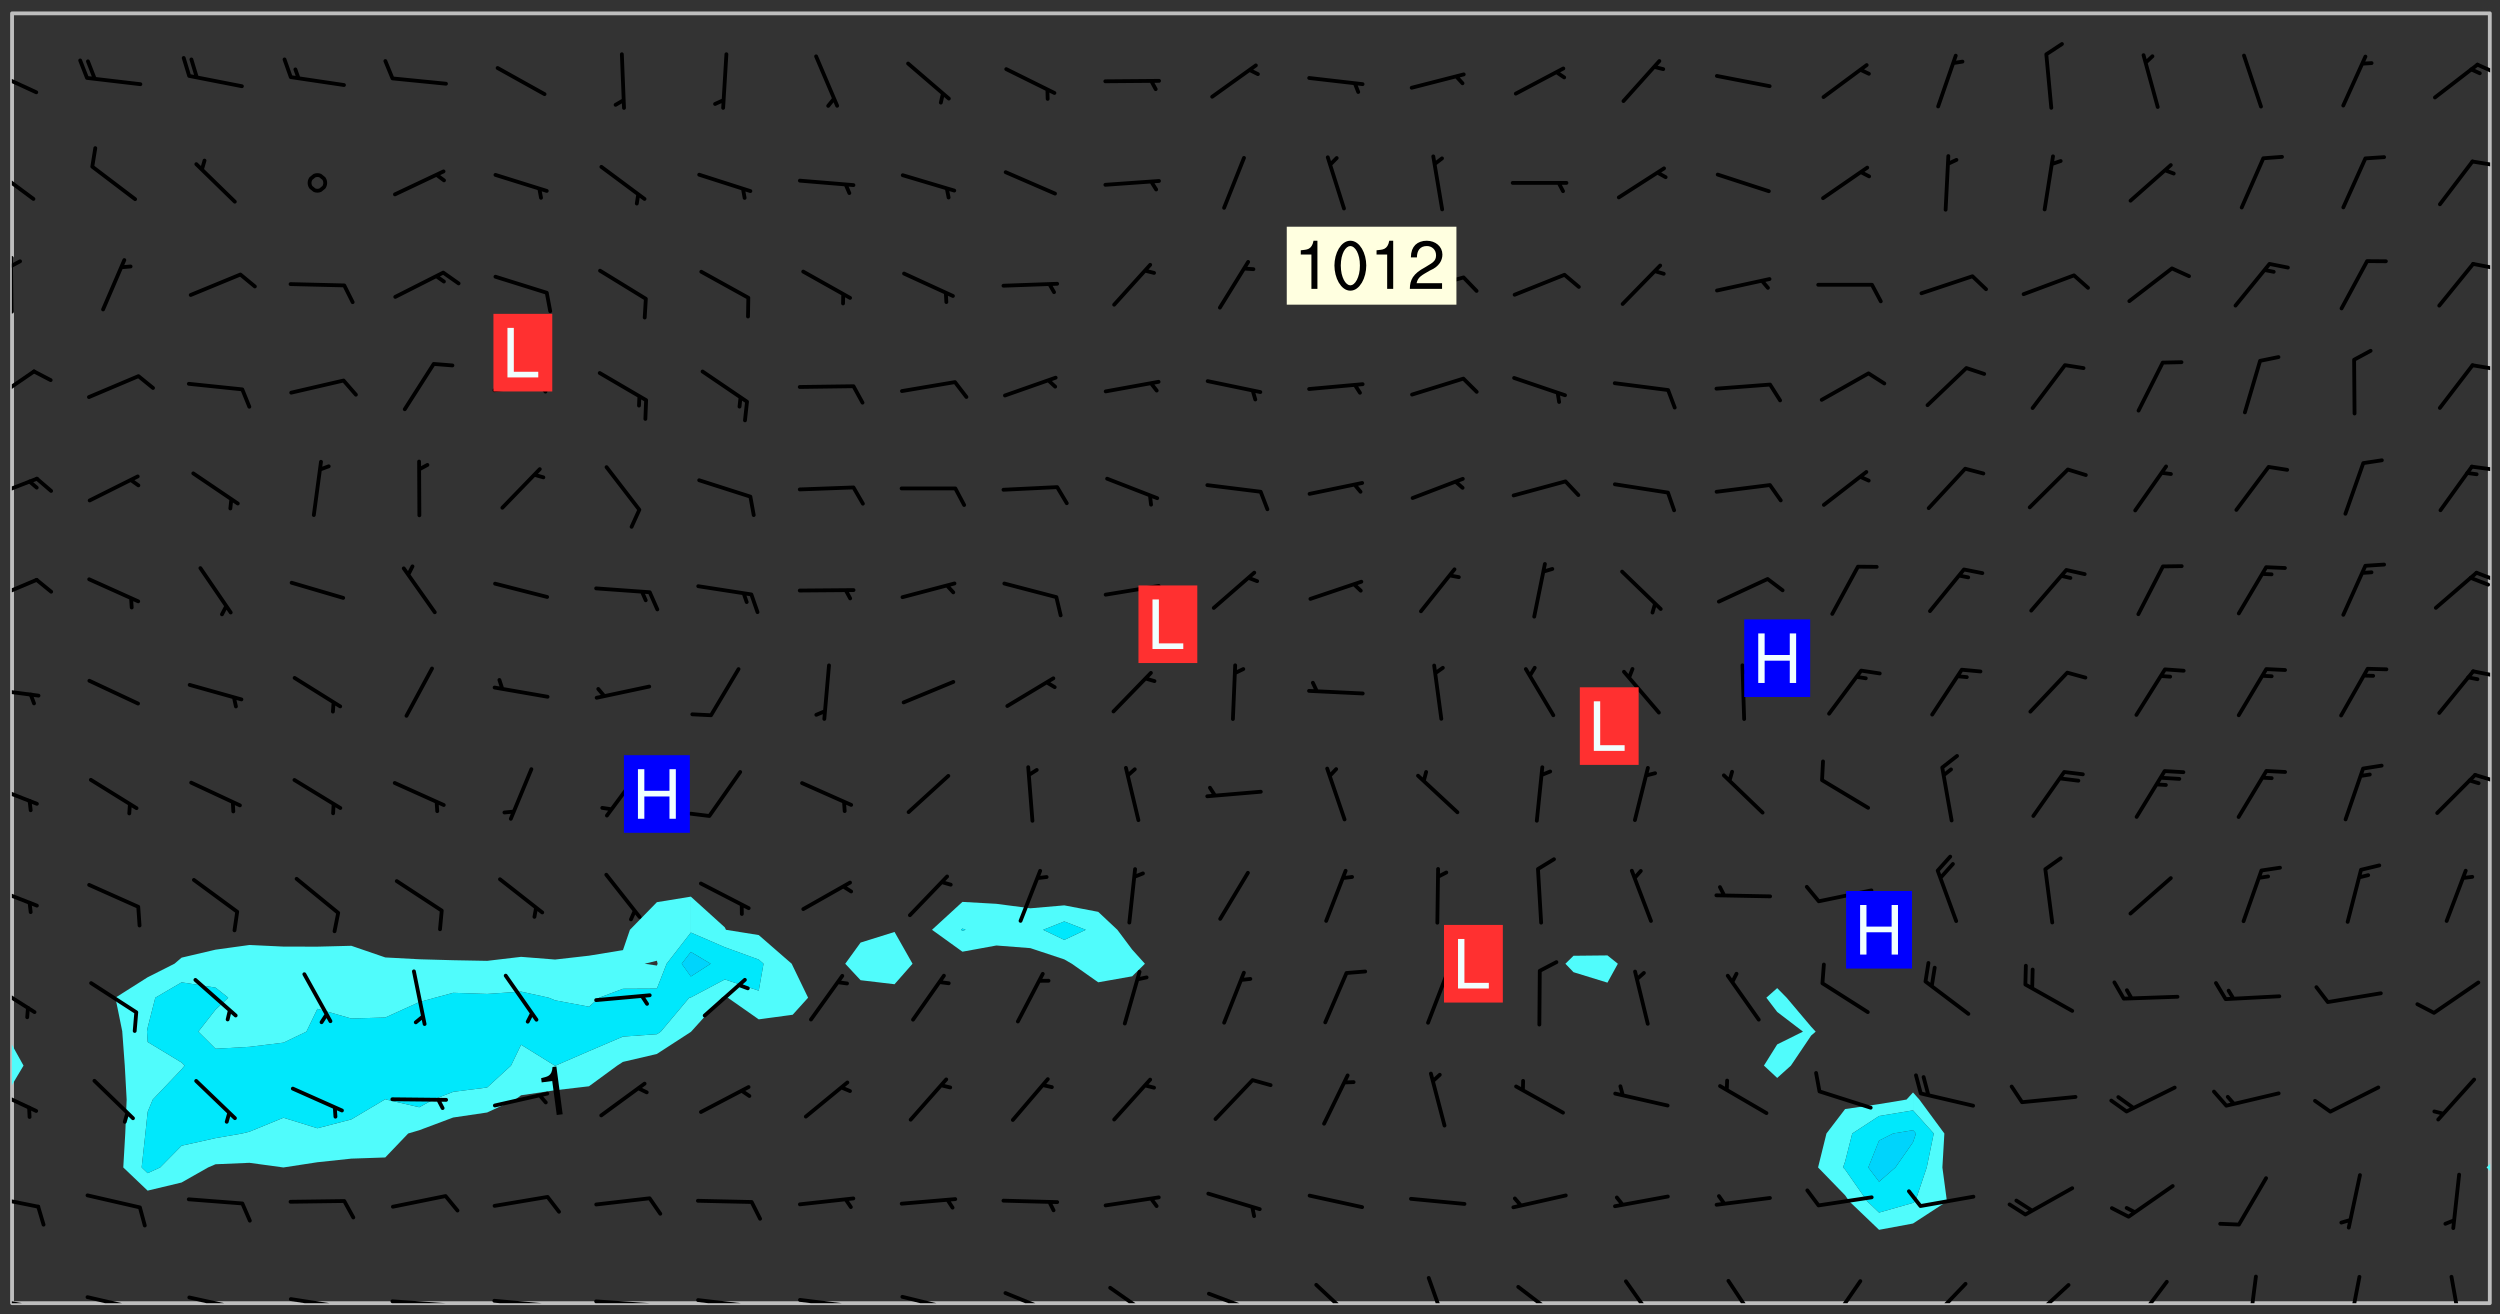 <svg xmlns="http://www.w3.org/2000/svg" role="img" xmlns:xlink="http://www.w3.org/1999/xlink" viewBox="142.45 309.95 326.84 171.84"><rect x="142.45" y="309.95" width="326.84" height="171.84" fill="#333333" stroke="none"/><defs><clipPath id="a"><path d="M144 451h1v29.328h-1zm0 0"/></clipPath><clipPath id="b"><path d="M144 311.672h1V447h-1zm0 0"/></clipPath><clipPath id="c"><path d="M144 311.672h324v168.656H144zm0 0"/></clipPath><clipPath id="d"><path d="M467 463h1v17.328h-1zm0 0"/></clipPath><clipPath id="e"><path d="M467 311.672h1V463h-1zm0 0"/></clipPath><clipPath id="f"><path d="M144 479h4v1.328h-4zm0 0"/></clipPath><clipPath id="g"><path d="M147 480h2v.328h-2zm0 0"/></clipPath><clipPath id="h"><path d="M153 479h8v1.328h-8zm0 0"/></clipPath><clipPath id="i"><path d="M160 480h2v.328h-2zm0 0"/></clipPath><clipPath id="j"><path d="M166 479h9v1.328h-9zm0 0"/></clipPath><clipPath id="k"><path d="M173 480h2v.328h-2zm0 0"/></clipPath><clipPath id="l"><path d="M180 479h8v1.328h-8zm0 0"/></clipPath><clipPath id="m"><path d="M187 480h2v.328h-2zm0 0"/></clipPath><clipPath id="n"><path d="M193 479h9v1.328h-9zm0 0"/></clipPath><clipPath id="o"><path d="M200 480h3v.328h-3zm0 0"/></clipPath><clipPath id="p"><path d="M206 479h9v1.328h-9zm0 0"/></clipPath><clipPath id="q"><path d="M213 480h3v.328h-3zm0 0"/></clipPath><clipPath id="r"><path d="M220 479h8v1.328h-8zm0 0"/></clipPath><clipPath id="s"><path d="M227 480h2v.328h-2zm0 0"/></clipPath><clipPath id="t"><path d="M233 479h8v1.328h-8zm0 0"/></clipPath><clipPath id="u"><path d="M240 480h2v.328h-2zm0 0"/></clipPath><clipPath id="v"><path d="M246 479h9v1.328h-9zm0 0"/></clipPath><clipPath id="w"><path d="M252 480h2v.328h-2zm0 0"/></clipPath><clipPath id="x"><path d="M260 479h8v1.328h-8zm0 0"/></clipPath><clipPath id="y"><path d="M266 480h1v.328h-1zm0 0"/></clipPath><clipPath id="z"><path d="M273 478h8v2.328h-8zm0 0"/></clipPath><clipPath id="A"><path d="M287 478h7v2.328h-7zm0 0"/></clipPath><clipPath id="B"><path d="M300 478h8v2.328h-8zm0 0"/></clipPath><clipPath id="C"><path d="M305 480h2v.328h-2zm0 0"/></clipPath><clipPath id="D"><path d="M314 477h6v3.328h-6zm0 0"/></clipPath><clipPath id="E"><path d="M328 476h4v4.328h-4zm0 0"/></clipPath><clipPath id="F"><path d="M340 477h7v3.328h-7zm0 0"/></clipPath><clipPath id="G"><path d="M354 477h6v3.328h-6zm0 0"/></clipPath><clipPath id="H"><path d="M368 477h5v3.328h-5zm0 0"/></clipPath><clipPath id="I"><path d="M381 477h5v3.328h-5zm0 0"/></clipPath><clipPath id="J"><path d="M394 477h6v3.328h-6zm0 0"/></clipPath><clipPath id="K"><path d="M407 477h7v3.328h-7zm0 0"/></clipPath><clipPath id="L"><path d="M421 477h5v3.328h-5zm0 0"/></clipPath><clipPath id="M"><path d="M436 476h2v4.328h-2zm0 0"/></clipPath><clipPath id="N"><path d="M449 476h3v4.328h-3zm0 0"/></clipPath><clipPath id="O"><path d="M462 476h3v4.328h-3zm0 0"/></clipPath><clipPath id="P"><path d="M144 466h4v2h-4zm0 0"/></clipPath><clipPath id="Q"><path d="M144 451h4v5h-4zm0 0"/></clipPath><clipPath id="R"><path d="M144 438h4v5h-4zm0 0"/></clipPath><clipPath id="S"><path d="M144 425h4v4h-4zm0 0"/></clipPath><clipPath id="T"><path d="M144 412h4v4h-4zm0 0"/></clipPath><clipPath id="U"><path d="M465 411h3v2h-3zm0 0"/></clipPath><clipPath id="V"><path d="M144 399h4v3h-4zm0 0"/></clipPath><clipPath id="W"><path d="M465 397h3v2h-3zm0 0"/></clipPath><clipPath id="X"><path d="M144 385h4v4h-4zm0 0"/></clipPath><clipPath id="Y"><path d="M465 384h3v2h-3zm0 0"/></clipPath><clipPath id="Z"><path d="M144 372h4v4h-4zm0 0"/></clipPath><clipPath id="aa"><path d="M465 370h3v2h-3zm0 0"/></clipPath><clipPath id="ab"><path d="M144 358h4v5h-4zm0 0"/></clipPath><clipPath id="ac"><path d="M465 357h3v2h-3zm0 0"/></clipPath><clipPath id="ad"><path d="M144 343h1v8h-1zm0 0"/></clipPath><clipPath id="ae"><path d="M144 343h2v2h-2zm0 0"/></clipPath><clipPath id="af"><path d="M465 344h3v2h-3zm0 0"/></clipPath><clipPath id="ag"><path d="M144 331h4v6h-4zm0 0"/></clipPath><clipPath id="ah"><path d="M465 330h3v2h-3zm0 0"/></clipPath><clipPath id="ai"><path d="M144 318h4v5h-4zm0 0"/></clipPath><clipPath id="aj"><path d="M466 318h2v2h-2zm0 0"/></clipPath><g id="ak" clip-path="url(#clip1)"><path fill="#fff" fill-opacity="0" fill-rule="evenodd" d="M0 0h1000v1000H0zm0 0"/><path fill="#d3d3d3" fill-opacity="0" fill-rule="evenodd" d="M162.152 355.867l-.234.293.059.234.117.172.176.234.293.348.113.059.117-.172.059-.234.176-.176.465-.176h.699l.234.293.289.816.059.176.176.23.352.234.699.699.172.176.234.348.234.41.289.582.41.465.23.234.234.176.117.23.176.293.172 1.164v.234l.059.289.059.117.117.117.348.41.117.172.176.176.176.234.117.172.172.352.059.234.234.406.234-.059-.176.176-.059.93h-.582l-.234-.113-.348.113-.117.117-.059.293-.059.176-.117.172-.465.293-.059.234-.059.113v.645l.059.172v.41l.059.059v.406l.059.406.117.176.059.059.23.641-.059.293v.699l-.059.582v.234l-.059.23-.055.352v1.922l.055.117h.426l-.367.117-.023.352.891 1.168 1.742.539 1.34.359v.539l.09.809.535.715 1.52.27.891-.086.09 1.164.535.18 1.16-.18 2.055-.984 1.16-.363 1.879-.176 1.695-.18-.18.719-1.516.086-1.25.09-.805.27-1.074.809.27.719.535.898-.18.625-.266.809.266 1.078.625.898.805.18 1.25-.18-.266.723.098.504.055.293v.172l.059.293v.406l.176.117.352.117h.406l.293-.176.113-.117.059-.117.117-.23.059-.176.352-.465.23-.176.176-.059.176.059.059.176.117.988.055.469.059.172.117.234.176.059.816.059h.289l.117.234.059.406.059.352v1.105l.117.293.117.348.289.699.176.352.582.754.352.176.172.059.469.234.641.465.348.234.293.176.293.055.23.062.816.348.293.176.113.172.352.352.117.176.523.641v.289l.059.352v.348l.059.352.059.289.117.059.172.059h.176l.582.234.176.117.176.289.176.234.113.234.293.23.117.117v.41l.059.055.289.234.234.117.059.117.117.172.059.117.23.234.059.176.234.059.117.059-.117.113-.059.117v.117l-.117.293-.117.289v.582l.176.117.117.059.059.117.117.117.113.059.176.348.059.352.059.406v.176l-.059.176-.117.699v.172l.117.176.293.293h.406l.176.117.117.172.117.293v.234h-.527l-.23-.234h-.234l-.176.059-.059.699.059.348.117.176.176.41.117.23.289.469.176.055h.523l.234.059.758.641.059.293v.234l.059.059.23.348v.352l-.117.172v.293l.293.289.293.176.172.059.293.176.293.117.582.406.289.234.293.176.219.16.016.012.23.176.641.523.176.234.117.176.176.176.113.172v.641l.117.176.469.117.582.117.234.059.23.113.293.117.113.059.586.352.289.172.176.062.176.055.176.059.699.352.289.176.234.055.289.176.234.117.641.406.293.117.172.059.234.059.41.059.23.059.234.117.059.172-.41.176.469.059.059.293.113.234.176.055.234.059.176.059.406.117.641.234.117.172.059.234v.176l-.059.117-.059.406.234.234.117.059.348.117.641.23.176.117.289.117.176.176.234.465.582 1.105.176.176.348.176.176.117.352.117 1.047.523.234.059.465.113.293.059.465.176.758.582.234.234.348.465.176.176.289.234.816.699.293.176.289.289.293.176.293.289.695.641.176.176.293.234.289.234.469.289.641.582.348.234.234.293.348.348.352.465.934.992.348.406.117.176.234.059.113.117.645.176.23.113.234.059.293.176.23.117.934.699.406.406.234.176.406.176.234.117.816.348.348.234.234.117.293.289.23.117.758.352.352.172.23.059.293.117.234.059.871.176h.816l.469.23.172.059.875.699.465.117.293.059.176.059.23.059.469.059.348.059.352.059.406.059h.293l.172.059v.23l.176.176h.293l.348.059.352.059.699.117h.641l.465-.234.293-.176.172-.117.41-.172.289-.176.934-.465.469-.293.523-.293.465-.172.465-.176 1.051-.465.289-.117.41-.117.289-.117.527-.176 1.516-.699.582-.348.289-.059.293-.059.348-.117.875-.23.352-.117h.113l.234-.059.875-.234.234-.059h.812l.352-.059.816-.117.172-.059.352-.055.293-.059.23-.059.816-.176.176-.059h.348l.234-.059.465-.117.758-.172.234-.059h.348l.41-.117.289-.059 1.285-.059h.289l.41-.059.23-.059h.176l.875-.117h.406l.41-.117h.348l.352-.113.871-.059h1.75l1.047.289.41.117.289.117.352.117.289.117 1.051.172.289.059h.293l.293.059.172.059.41.059.172.059.117.059h.117l.117.059.352.059h.113l.41.066 1.922.395 1.926.395 1.52.449 1.695.719 2.145.805 1.605-.719 1.43-.805 1.16-1.078 1.25-.449 3.035-.719 1.875-.359 2.145-1.348 2.234-1.254 2.5-1.258 1.695-.449 1.785-.18 1.16-.27.625.539 1.34-.27.715-.988.984-1.344.445-.18.805-.359 1.875-.539 1.785-.449 1.25-.27 1.16-.09 1.699-.09 1.961-.27 1.25-.09h.539l.625-.09h.891l2.145-.18 2.41-.18 2.59-.09 1.695.18 1.609.09 1.43.359 1.16.719 1.875.988 1.16 1.527.266.715.629.09.355.898.535.539.535 1.527 1.074.359h.535l-.805.535.09 1.707.715 2.695.891.805.895.988.715 1.258 1.785.539 1.52-.18.355 1.344 1.609-.805.98-.539.27.27.316-.215.219-.145.801.449.449-.359h.355l.535-.27.539-.719.535-.27.625-.988 1.16.449.84.371 1.395.617 1.695-.18h1.605l1.785.09.18-1.707.535-1.344.805.27.492.848.402.406-.09.539v.359l.715.449.711-.27h1.43l.359.988.445 1.258.715 1.344 1.25.629 1.695.629.715-.18.18-.539.98-.09.449.359.086 1.258-.266.629-.535.18v.539l.715.984.266.539.984.988.801 1.078-.266.359-.09.898-.625 2.332-.355 2.066-.09 1.793-.18.719-.09.539v1.438l-.98 1.883-.359 1.707-.535.898-.805 1.168-.266.539 2.055 1.254.086.359-.355.539-.09-.18v.809l.09 1.438-.445.715-1.074.094-.266.715.535.898.805.719 1.16.809 1.34.27.445.359-.355.449-1.789-.09-1.25-.449-.715-.719-.625-.09-.176 3.59-.188 1.309h89.359V311.703h-55.27v49.082l.762.125 3.289.543 2.023 2.836v2.754l2.352.332 2.348.332h4.051l-1.379 4.16-2.023.707-2.023.703-.543.344-2.594 1.617-.188.117-2.023-2.078-.73-2.742-2.672-2.078-1.375-3.5-.066-.082-1.957-2.672 2.75-1.418v-49.082H294.422v91.414l.117.031.133.012.074.074.105.047.09.059.086.059.09.059.297.297.059.09.031.117.027.117.016.137-.031.117-.059.09-.059.086-.043.105-.047.102-.027.121v.145l.176.27.148.148.074.086.074.074.043.105.062.09.059.086.043.105.059.09.047.102.043.105.059.086.117.18.074.074.062.086.059.09.043.105.059.09.059.086.062.09.059.09.043.102.117.18.074.074.059.086.074.074.09.059.105.047h.148l.133-.016.133.016.102-.047.074-.074.047-.102-.016-.133v-.148l-.047-.105-.027-.117-.047-.102-.027-.121-.043-.102-.062-.09-.043-.102-.043-.105-.031-.117-.016-.133-.012-.137.086-.059.059-.086.121-.031.043.105.016.133v.117l.059.102.059.09.09.059.148.148.059.09.043.105-.012.102.086.059.105.047.086.059.09.059.074.074-.117.027-.105.047-.086.059-.074.074-.059.09-.062.086-.027.121-.047.102-.043.105-.031.117-.012.133-.016.133v.148l.027.117.047.105.043.102.059.09.074.074.09.059.074.074.09.059.059.09.043.105.047.102.117.031.133.016h.148l.117-.031.105.043.043.105.047.102.027.121L299.5 410l.027.117.031.121.027.117.105.043.102.047.133-.016.148.148.062.086.074.074.07.074.09.062.105.043.102.043.117.031.137.016.117-.031.074-.074.027-.117-.012-.133-.031-.121-.027-.117.043-.105h.117l.09.062.117.027h.148l.133.016h.148l.133.016.133-.016h.148l.133-.016.133-.012.137.012.117-.027.133-.016.191-.059-.059.176-.016.133-.027.121-.016.133-.059.086-.133.016-.105.047-.105.043-.117.031-.117.027-.266.031h-.148l-.133.016-.074.074.059.086.148.148.117.18.074.07.09.062.09.059.086.059.09.059.102.043.105.062.105.043.086.059.105.047.102.043.18.117.059.09-.043.102-.047.105.016.133.223.223.059.09.043.102.031.121.043.102.016.133.031.117.012.137.031.117.148.148.102.043.105.043.117.031.133.016.137.016h.117l.117-.031.09-.059.043-.105.047-.102.043-.105.031-.117.012-.133v-.148l-.012-.133-.016-.133-.031-.117-.043-.105-.047-.105-.043-.102-.043-.105-.016-.133.016-.133.027-.117.031-.117.027-.121.047-.102.09-.059.086-.062.074-.074.09-.059.223-.223.059-.086.074-.074.117-.18.059-.086v-.148l-.074-.074-.102-.047-.105-.043-.102-.043-.059-.09-.047-.105-.027-.117.09-.059.117-.031.102-.043.18-.117.148-.148.012-.133-.012-.105-.09-.059-.133.016h-.148l-.133.016-.133-.016-.121-.031-.086-.059-.074-.074-.059-.09-.062-.086-.117-.18-.059-.086.031-.121.086-.059.121-.031.059-.086v-.121l-.031-.117-.059-.09-.059-.086-.047-.105-.027-.117-.016-.133.059-.09.074-.074.09-.059.117-.18.074-.074.059-.086.148-.148.121-.031.133-.016.133.016.074.074.043.105.016.133-.031.117-.117.031-.133.012-.148.148-.043.105-.047.102-.027.121-.031.117v.148l.031.117.043.105.059.09.074.07.074.074.117.031.121.027.117-.027.133-.016h.117l.09.059.074.074.047.105.059.086.102.047.133.016.105.043.086.059-.012.105-.074.074-.18.117-.059.09-.09.059-.07.074-.074.074-.062.09-.027.117-.016.133.016.133-.016.133v.148l.016.133.027.117.031.121.074.074.09.059.086.059.09.059.117.031v.086l-.102.047-.09.059-.266.031-.117.027h-.148l-.105.043-.102.047-.059.09-.062.234-.012.133-.031.121-.016.133v.293l-.012.133.012.137.016.133.133.016.133.012.121.031.086.059.074.074.047.105.043.102.016.133v.445l-.016.133v.445l.031.266.027.117.016.133.031.117.086.211.031.266v.148l-.031.117-.027.117-.031.121-.027.117-.031.117-.031.121-.012.133-.016.133.09.059.117-.031.102.016.047.105-.031.266v.441l-.043.105-.047.105-.043.102-.043.105-.059.086-.031.121-.043.117-.031.117-.016.133.016.133.059.09.105.047.086.059.059.086-.012.137-.031.117-.043.102v.445l-.016.133v.148l-.031.117-.043.105-.027.117-.047.105-.043.102-.031.121-.027.117-.031.133-.031.117-.027.117-.043.105-.031.117-.031.121-.012.133-.016.133v.297l.027.117v.148l.047.398.027.117.059.09.121.031h.148l.133-.016.059.09v.117l-.059.09-.09.059-.102.043-.105.047-.09.059-.086.059-.137.016-.117-.031-.133-.016-.102.047-.062.086-.012.137-.016.133-.031.117-.027.117-.016.133-.031.121v.297l.016.133.031.117v.148l.012.133v.148l-.027.117-.047.102-.027.121-.031.117-.059.09-.074.074-.102.043-.105.047-.117.027-.121.031-.102-.047.059-.086.105-.047.027-.117.031-.117.027-.121.031-.117v-.148l.016-.133-.031-.117-.043-.105-.105.016-.074.074-.102.043-.09.062-.074.074-.043.102-.016.133-.031.117L304.25 426l-.031.117-.027.117-.031.121-.027.117-.031.117-.043.105-.09.059h-.09l-.117-.031-.031-.086.016-.137-.031-.117v-.148l-.012-.133v-.148l-.062-.234-.027-.121-.043-.102-.047-.105-.059-.086-.059-.09-.043-.105-.062-.086-.148-.148-.07-.074-.105-.047-.105-.043-.102-.043-.297-.297-.09-.074-.086-.059-.105-.043-.09-.062-.086-.059-.105-.043-.09-.059-.086-.062-.074-.07-.105-.047-.086-.059-.105-.043-.09-.062-.102-.043-.105-.043-.086-.059-.105-.047-.105-.043-.102-.047-.09-.059-.102-.043-.105-.043-.09-.062-.117-.027-.133-.016-.133.016H299.75l-.133.016-.117-.031-.09-.059-.074-.074-.09-.059-.102-.047h-.148l-.121-.027-.102-.043-.074-.074-.117-.18-.09-.059-.102-.043-.09-.062-.105-.043-.09-.059-.086-.059-.105-.047-.059-.086-.059-.09-.043-.105-.047-.102-.074-.074-.086-.059-.074-.074-.09-.059-.223-.223-.043-.105-.031-.266.105-.043h.145l.105.043.074.074.09.059.086.059.105.047.09.059.148.148.07.074.148.148.062.086.074.074.086.059.074.074.09.062.09.059.086.059.27.176.102.047.105.043.102.043.047-.074.059-.086.074-.074.07-.074.105.043.074.074.059.09.043.102.047.105.043.105.121.027.117-.027.074-.09.043-.105.059-.09.074-.074.105-.043.117-.027.133.012.09.059.148.148.059.09.043.105.047.102.043.105.043.102.105.047.105.043.133.016.086-.059.059-.09.074-.074.105-.043.117.027.105.047.102.043.105.043.102.047.18.117v.117l-.016.133.016.133.016.137.059.086.102.047.121.027.117.031h.148l.117-.031.059-.09.18-.117.059-.09.074-.074.059-.086.117-.18.18-.117.117.031.09.059.043.074-.016.133v.117l.09.059h.148l.133-.016.133-.012.266-.031.105-.043.117-.031.121-.027.074-.074.07-.074.062-.09-.016-.105-.047-.102-.102-.043-.105-.016-.117.027-.266.031h-.148l-.074-.074-.09-.059-.117-.031-.117-.027-.133-.016h-.148l-.133.016h-.297l-.105-.047-.148-.148-.043-.102-.059-.09.223-.223.086-.059.105-.043.117-.031.133-.016.133.016.137.016.102.043.133-.012.09-.062.102-.043.062-.09-.047-.102-.09-.059-.117-.031-.102-.043-.059-.09-.062-.09v-.117l.016-.133.105-.047.074-.07v-.121l-.09-.059-.031-.117.09-.059.074-.074.043-.105.059-.09.047-.102.016-.133v-.148l-.047-.105-.043-.102-.09-.059-.133-.016-.102-.043-.137-.016-.117-.031h-.445l-.133-.016-.133-.012-.133-.016-.117-.031h-.148l-.133-.016-.133-.012-.266-.031-.121-.043-.086-.059-.074-.074v-.148l.012-.133.105-.047.102-.043.133-.016h.152l.133-.016h.293l.121.031.102.043.09.059.234.062.121-.047.09-.059.102-.043.133-.016.105.043.102.047.133.012.121-.027h.145l.121-.031.117-.027.105-.047.074-.074.086-.059.148-.148.059-.086.047-.105.027-.117.016-.105-.102-.043-.09-.059-.117-.031-.105-.043-.09-.062-.074-.086-.074-.074-.102-.043-.105-.047-.102-.043-.059-.09-.047-.102-.086-.211-.062-.086-.059-.09-.074-.074-.086-.059h-.27l-.117.031-.09.059-.102.043-.133.016-.105-.016-.027-.117-.062-.09-.117-.031-.102-.043-.148-.148-.031-.117-.016-.105.074-.074.18-.117.117-.027.117-.031.137.016.102.043.105.043.102.047.105.043.117.031.133.016.117.027.133.016.105-.016.09-.059-.074-.074-.105-.043-.074-.074-.074-.09-.148-.148-.086-.059-.09-.059-.074-.074-.09-.059-.102-.047-.121-.027-.102-.047-.105-.043-.117-.031-.102-.043-.121-.031h-.148l-.117.031-.105.043-.086.062-.18.117-.086.059-.09.059-.105.047-.086.059-.105.043-.102.043-.105.047-.074.074-.059.09-.059.086-.047.105-.059.086-.074.074-.133-.012-.117-.031h-.117l-.074.074-.09.059-.074.074-.09.059-.086.059-.105.047-.102.043-.137.016-.102-.043-.148-.148-.105-.047h-.086l-.105.047-.102.043-.121.031-.117-.031-.074-.074v-.117l.031-.121.074-.07.059-.09.074-.074.117-.031.105-.043h.293l.133-.016.137-.016.102-.043.09-.059.102-.047.09-.059.133-.012.09.059.133.012.09-.059.086-.059.105-.043.09-.059.086-.062.09-.059.148-.148.059-.086.059-.09.105-.043.133-.016.117.027.121.031.059-.059.059-.09.031-.266.027-.117.105.012.133.016.102-.043.09-.059.059-.09.074-.074.059-.09.047-.102.012-.133-.012-.133-.047-.105-.148-.148-.059-.09-.059-.086-.043-.105v-.445l.016-.133v-.148l.012-.133-.059-.059-.09.059-.102-.043-.18-.117-.086-.059-.062-.09-.059-.09-.074-.074-.086-.059-.121.031-.102.012-.105.047-.086.059-.105.043-.148.148-.09.059-.086.059-.09.062-.105.043-.133.016v-.121l.105-.043.117-.031.074-.07.043-.105v-.148l-.027-.117-.148-.148-.133-.016h-.148l-.117.031-.105.043-.102.043-.09.062-.117.027-.074-.074.012-.133-.043-.102-.043-.105-.09-.059-.117.027-.121.031-.117.031-.102.043-.121.031-.102.043-.105.043-.09.059-.102.016v-.117l.016-.133-.059-.09-.074.043-.148.148-.059.09-.074.074-.047.105-.043.102-.074.074-.059.09-.074.074-.059.086-.074.074-.09.062-.074.07-.074.074-.102.016-.133.016-.105-.043v-.121l.148-.148.043-.102.059-.09.047-.102.043-.105.059-.09.031-.117.043-.102.031-.121.027-.117.047-.105.043-.102.043-.105.074-.07.09-.062.09-.059.102-.043h.297l.266-.031.105-.043-.074-.074-.117-.031-.105-.043-.09-.059-.102-.047-.09-.059-.102-.043-.105-.043-.09-.062-.086-.059-.105-.043-.102-.043-.121-.031-.117-.031-.102-.043L297.5 410.25l-.102-.043-.09-.059-.043-.105-.016-.133.102-.043.133-.016.137.016.133-.016.102-.043.059-.09.016-.105-.09-.059-.074-.074-.102-.043-.09-.059-.148-.148-.043-.105-.016-.133v-.293l-.059-.09-.09-.059-.074-.074-.043-.105-.031-.117-.059-.09-.074-.074-.117-.027-.074-.074-.09-.059-.09-.062-.086-.059-.074-.074-.059-.086-.047-.105-.086-.059-.148-.148-.195-.059-.133.016-.102.043-.074.074-.047.102-.043.105-.059.09-.059.086-.297.297-.09.059h-.086l-.062-.086-.043-.105.031-.117.059-.09.027-.117-.012-.133-.09-.062-.105.047-.117.027-.117.031-.27.176-.102.047-.117.027-.105.047-.09.059-.102.043-.059-.086-.047-.105.016-.133.047-.105.07-.074.074-.07.059-.09v-.148l-.043-.105h-.238l-.102.047-.031.117-.027.117-.031.121-.074.043-.133.016-.074-.047-.043-.102-.043-.105-.047-.102-.043-.105-.121.031-.102.043-.133.016-.117.031-.105.043-.09.059-.102.047-.121.027-.133.016-.102-.043-.059-.09-.047-.105-.043-.102-.043-.105v-.117l.059-.09.086-.059.18-.117.102-.047.105-.043.105-.059.102-.043.09-.062.102-.043.105-.059.102-.047.09-.059.105-.043.102-.043.09-.062.102-.043.137-.016.117.031.102.043.121.031.102.043.105.047.102.043.105.043.102.047.105.043.102.043.105.047.086.059.105.043.117.031.105.043.102.047.09.059.105.043.102.043.105.047.117.027.102.047.121.027h.148l.086-.059.016-.102.059-.09-.027-.117-.074-.074-.117-.18-.074-.074-.09-.074-.18-.117-.086-.059-.105-.043-.102-.047-.27-.176-.059-.09-.074-.074-.059-.09-.043-.102-.031-.117-.016-.137v-.562l-.012-.133-.016-.133-.031-.117-.016-.133-.012-.133-.031-.121-.223-.223-.059-.086-.016-.105.031-.117.133-.016v-91.414H172.992v1.453l-.059.234-.352 1.051-.172.523-.117.348-.176.41-.117.172-.234.293-.23.059h-.352l-.117.059-.23.406v.293l.117.176.23.23.117.234.641.758.293.465.176.234.23.352.234.348.641.816.176.465.172.41.117.695.176.469.117 1.398.059.465v.875l.117 1.047v4.781l-.059.465-.352 1.281-.176.523-.113.41-.352.93L172.934 336l-.234.582-.117.176-.172.348-.176.406-.352.816-.059.293-.113.293-.117.289-.059.176-.117.875-.059.406-.059.117-.059.176-.059.172-.23.527-.117.172v.234l-.117.234-.059.172-.176.586v.289l-.059.176v.293l-.059.113-.059.527v.172l-.055.234v2.621l-.176.816-.117.176-.176.234-.117.172-.113.234-.586.934-.23.289-.293.465-.176.234-.289.352-.352.699-.113.23-.176.41-.176.23-.406.527-.816.699-.293.172-.289.234-.176.117-.176.176-.523.406-.527.176-.172.176-.234.055-.641.176h-.758m12.211 31.023l-1.074.449.359.895 1.25-.715.445-.539-.98-.09"/><path fill="#d3d3d3" fill-opacity="0" fill-rule="evenodd" d="M201.508 416.598h-.895l.449.629.98.359.805-.09.445-.988-.176.09-.715-.355-.895.355m154.621 59.07l-.059-.523v-.293l.113-.293.059-.23.469-.469h.113l.117-.113.117-.059h.176l.234-.059h.348l.234.059.117.059.23.172.059.176.117.582v.293l-.117.176-.172.289-.176.176-.527.523-.23.234-.117.059h-.176l-.117-.059-.406-.293-.176-.117-.117-.059-.059-.113-.055-.117m6.641-10.957l-.059-.172v-1.109l.059-.172.176-.059.172-.059h.176l.234-.059.117.059.059.699-.059.172-.117.176-.117.059-.234.523-.113.059h-.234l-.059-.117m9.613-14.391l-.117-.176v-.699l.293-.875.117-.172.176-.352.113-.23.117-.293.352-.758.117-.23.172-.234h.176l.117-.059h.641l.117.059.234.234.172.113.352.293.117.117.113.176v.113l.117.059.117.117v.699l-.059.176v.23l-.059.176-.348 1.051-.117.23-.117.234-.117.059-.23.234-.641.289h-.875l-.41-.117-.641-.465"/><path fill="none" stroke="#bebebe" stroke-linecap="round" stroke-linejoin="round" stroke-miterlimit="10" stroke-width=".5" d="M467.957 311.695H144.027v168.625h323.93v-168.625"/><g clip-path="url(#a)"><path fill="#fff" fill-opacity="0" fill-rule="evenodd" d="M144 475.891v4.438h.004H144v-28.504 24.066"/></g><g clip-path="url(#b)"><path fill="#fff" fill-opacity="0" fill-rule="evenodd" d="M144 444.82v1.703-134.852h.004H144V444.82"/></g><path fill="#50fcfc" fill-rule="evenodd" d="M144 446.523v5.301l.004-.004v-5.293l-.004-.004"/><g clip-path="url(#c)"><path fill="#fff" fill-opacity="0" fill-rule="evenodd" d="M144.004 480.328V451.82l1.523-2.559-1.523-2.734V311.672h88.762v115.5l-4.438.723-3.527 3.613-.91 2.656-4.438.727-4.438.504-4.441-.352-4.438.523-4.438-.082-4.438-.125-4.441-.238-4.438-1.523-4.438.113-4.438-.008-4.441-.211-4.438.613-4.438 1.043-.938.797-3.5 1.766-4.215 2.672.902 4.438.328 4.441.246 4.438-.184 4.438-.258 4.438 3.18 3.031 4.438-1.062 3.473-1.969.965-.418 4.438-.188 4.426.605.016.004.012-.004 4.426-.68 4.438-.473 4.438-.152 2.996-3.133 1.445-.426 4.438-1.664 4.438-.656 3.68-1.691.758-.559 4.441-.656 4.438-.52 3.691-2.703.746-.484 4.438-1.039 4.438-2.879.043-.039 4.008-4.438.391-.203.395.203 4.043 2.832 4.438-.602 2.016-2.23-2.016-4.168-.125-.27-4.312-3.75-4.281-.688-.156-.32-4.441-4.016v-115.5h26.633v120.117l-4.441 1.391-2.004 2.766 2.004 2.152 4.441.527 2.355-2.68-2.355-4.156V311.672h8.875v116.188l-3.977 3.648 3.977 2.863 4.438-.812 4.441.344 4.438 1.473.988.57 3.449 2.426 4.438-.785 1.668-1.641-1.668-1.852-1.934-2.586-2.504-2.348-4.438-.848-4.438.383-4.441-.586-4.438-.25v-116.188h84.328v123.184l-4.438.047-1.062 1.043 1.062 1.105 4.438 1.367 1.359-2.473-1.359-1.09v-123.184h22.191v127.457l-1.418 1.254 1.418 1.863 3.371 2.574-3.371 1.672-1.734 2.77 1.734 1.613 1.793-1.613 2.648-3.93.59-.512-.59-.641-3.207-3.797-1.234-1.254V311.672h17.754v141.102l-.844.926-3.594.598-4.438.645-2.438 3.195-1.098 4.438 3.535 3.645.555.797 3.883 3.715 4.438-.824 4.438-2.891-.594-4.441.258-4.438-3.273-4.438-.828-.926V311.672h75.449v150.434l-.465.469.465.461v17.293H144.004"/></g><path fill="#50fcfc" fill-rule="evenodd" d="M145.527 449.262l-1.523 2.559v-5.293l1.523 2.734m12.914-4.441l-.902-4.438 4.215-2.672 3.5-1.766.938-.797 4.438-1.043 4.438-.613 4.441.211 4.438.008 4.438-.113 4.438 1.523 4.441.238 4.438.125 4.438.082 4.438-.523 4.441.352 4.438-.504 4.438-.727.91-2.656 3.527-3.613v7.656l-1.602.395 1.602.238.094-.238-.094-.395v-7.656l4.438-.723v4.695l-3.164 4.078-1.273 3.25-4.438.023-3.094 1.164-1.344 1.18-4.438-.832-.836-.348-3.605-.793-4.438.305-4.438-.148-2.363.637-2.074.574-4.441 2.016-4.438.137-4.438-1.273-1.438 2.984-3 1.441-4.441.547-4.438.25-2.25-2.238 2.25-2.875 1.66-1.562-1.66-1.316-4.438-.691-3.438 2.008-1 3.906-.09.531.09 1.355 4.438 2.688.395.398-.395.48-3.77 3.957-.668 1.609-.297 2.828-.488 4.438.785.75 1.637-.75 2.801-2.84 4.438-.992 3.48-.605.957-.238 4.441-1.82 4.438 1.375 4.438-1.16 4.367-2.594.07-.055.113.055 4.328 1.008 1.836-1.008 2.602-1.008 4.438-.57 3.121-2.859 1.316-2.73 4.402 2.73.039.012.066-.012 4.371-1.895 4.438-1.898 4.438-.312.512-.336 3.723-4.438.203-.031L237.207 438l4.438 1.465.625-3.52-.625-.543-4.438-1.617-4.441-1.918v-4.695l4.441 4.016.156.32 4.281.688 4.312 3.75.125.27 2.016 4.168-2.016 2.23-4.438.602-4.043-2.832-.395-.203-.391.203-4.008 4.438-.043.039-4.438 2.879-4.438 1.039-.746.484-3.691 2.703-4.438.52-4.441.656-.758.559-3.68 1.691-4.438.656-4.438 1.664-1.445.426-2.996 3.133-4.438.152-4.438.473-4.426.68-.012.004-.016-.004-4.426-.605-4.438.188-.965.418-3.473 1.969-4.438 1.062-3.18-3.031.258-4.438.184-4.438-.246-4.438-.328-4.441"/><path fill="#00e8fc" fill-rule="evenodd" d="M161.754 463.324l-.785-.75.488-4.438.297-2.828.668-1.609 3.77-3.957.395-.48-.395-.398-4.438-2.688-.09-1.355.09-.531 1-3.906 3.438-2.008 4.438.691 1.66 1.316-1.66 1.562-2.25 2.875 2.25 2.238 4.438-.25 4.441-.547 3-1.441 1.438-2.984 4.438 1.273 4.438-.137 4.441-2.016 2.074-.574 2.363-.637 4.438.148 4.438-.305 3.605.793.836.348 4.438.832 1.344-1.18 3.094-1.164 4.438-.023 1.273-3.25 3.164-4.078v2.535l-1.195 1.543 1.195 1.668 2.59-1.668-2.59-1.543v-2.535l4.441 1.918 4.438 1.617.625.543-.625 3.52L237.207 438l-4.441 2.352-.203.031-3.723 4.438-.512.336-4.438.312-4.438 1.898-4.371 1.895-.066.012-.039-.012-4.402-2.73-1.316 2.73-3.121 2.859-4.438.57-2.602 1.008-1.836 1.008-4.328-1.008-.113-.055-.07.055-4.367 2.594-4.438 1.16-4.438-1.375-4.441 1.82-.957.238-3.48.605-4.438.992-2.801 2.84-1.637.75"/><path fill="#fff" fill-opacity="0" fill-rule="evenodd" d="M228.328 435.551l-1.602.395 1.602.238.094-.238-.094-.395"/><path fill="#00d4fc" fill-rule="evenodd" d="M232.766 437.613l-1.195-1.668 1.195-1.543 2.59 1.543-2.59 1.668"/><path fill="#50fcfc" fill-rule="evenodd" d="M254.957 438.098l-2.004-2.152 2.004-2.766 4.441-1.391 2.355 4.156-2.355 2.68-4.441-.527m13.316-3.727l-3.977-2.863 3.977-3.648v3.484l-.18.164.18.129.422-.129-.422-.164v-3.484l4.438.25 4.441.586 4.438-.383v2.102l-2.762 1.094 2.762 1.32 2.812-1.32-2.812-1.094v-2.102l4.438.848 2.504 2.348 1.934 2.586 1.668 1.852-1.668 1.641-4.438.785-3.449-2.426-.988-.57-4.438-1.473-4.441-.344-4.438.812"/><path fill="#00e8fc" fill-rule="evenodd" d="M268.273 431.637l-.18-.129.18-.164.422.164-.422.129m13.316 1.191l-2.762-1.32 2.762-1.094 2.812 1.094-2.812 1.32"/><path fill="#50fcfc" fill-rule="evenodd" d="M348.164 437.051l-1.062-1.105 1.062-1.043 4.438-.047 1.359 1.09-1.359 2.473-4.438-1.367m26.629 13.824l-1.734-1.613 1.734-2.77 3.371-1.672-3.371-2.574-1.418-1.863 1.418-1.254 1.234 1.254 3.207 3.797.59.641-.59.512-2.648 3.93-1.793 1.613m8.879 15.344l-3.535-3.645 1.098-4.438 2.438-3.195 4.438-.645 3.594-.598.844-.926v2.34l-4.438.738-3.504 2.285-.934 3.668-.27.77.27.277 2.906 4.164 1.531 1.461 4.438-1.27.297-.191 1.5-4.441.914-4.438-2.711-3.023v-2.34l.828.926 3.273 4.438-.258 4.438.594 4.441-4.438 2.891-4.438.824-3.883-3.715-.555-.797"/><path fill="#00e8fc" fill-rule="evenodd" d="M383.672 462.852l-.27-.277.27-.77.934-3.668 3.504-2.285 4.438-.738v2.594l-2.598.43-1.84.93-1.406 3.508 1.406 1.867 2.141-1.867 2.297-3.289.387-1.148-.387-.43v-2.594l2.711 3.023-.914 4.438-1.5 4.441-.297.191-4.438 1.27-1.531-1.461-2.906-4.164"/><path fill="#00d4fc" fill-rule="evenodd" d="M388.109 464.441l-1.406-1.867 1.406-3.508 1.84-.93 2.598-.43.387.43-.387 1.148-2.297 3.289-2.141 1.867"/><path fill="#50fcfc" fill-rule="evenodd" d="M467.996 463.035l-.465-.461.465-.469v.93"/><g clip-path="url(#d)"><path fill="#fff" fill-opacity="0" fill-rule="evenodd" d="M467.996 480.328H468v-17.293 17.293h-.004"/></g><path fill="#50fcfc" fill-rule="evenodd" d="M467.996 462.105v.93H468v-.93h-.004"/><g clip-path="url(#e)"><path fill="#fff" fill-opacity="0" fill-rule="evenodd" d="M467.996 311.672H468v150.434-150.434h-.004"/></g><path fill="#fff" fill-opacity="0" fill-rule="evenodd" d="M212.281 457.965l5.789-.766-1.309-9.875-5.789.766 1.309 9.875"/><path fill-rule="evenodd" d="M214.68 449.449l.508-.07.824 6.242-.777.102-.59-4.449-1.379.184-.07-.551.543-.141.246-.086.215-.117.184-.168.145-.23.102-.312.051-.402"/><g clip-path="url(#f)"><path fill="none" stroke="#000" stroke-linecap="round" stroke-linejoin="round" stroke-miterlimit="10" stroke-width=".5" d="M147.453 480.977l-6.906-1.297"/></g><g clip-path="url(#g)"><path fill="none" stroke="#000" stroke-linecap="round" stroke-linejoin="round" stroke-miterlimit="10" stroke-width=".5" d="M147.453 480.977l.734 2.344"/></g><g clip-path="url(#h)"><path fill="none" stroke="#000" stroke-linecap="round" stroke-linejoin="round" stroke-miterlimit="10" stroke-width=".5" d="M160.738 481.121l-6.848-1.586"/></g><g clip-path="url(#i)"><path fill="none" stroke="#000" stroke-linecap="round" stroke-linejoin="round" stroke-miterlimit="10" stroke-width=".5" d="M160.738 481.121l.633 2.371"/></g><g clip-path="url(#j)"><path fill="none" stroke="#000" stroke-linecap="round" stroke-linejoin="round" stroke-miterlimit="10" stroke-width=".5" d="M174.062 481.086l-6.863-1.512"/></g><g clip-path="url(#k)"><path fill="none" stroke="#000" stroke-linecap="round" stroke-linejoin="round" stroke-miterlimit="10" stroke-width=".5" d="M174.062 481.086l.66 2.363"/></g><g clip-path="url(#l)"><path fill="none" stroke="#000" stroke-linecap="round" stroke-linejoin="round" stroke-miterlimit="10" stroke-width=".5" d="M187.418 480.871l-6.945-1.082"/></g><g clip-path="url(#m)"><path fill="none" stroke="#000" stroke-linecap="round" stroke-linejoin="round" stroke-miterlimit="10" stroke-width=".5" d="M187.418 480.871l.805 2.316"/></g><g clip-path="url(#n)"><path fill="none" stroke="#000" stroke-linecap="round" stroke-linejoin="round" stroke-miterlimit="10" stroke-width=".5" d="M200.766 480.578l-7.012-.5"/></g><g clip-path="url(#o)"><path fill="none" stroke="#000" stroke-linecap="round" stroke-linejoin="round" stroke-miterlimit="10" stroke-width=".5" d="M200.766 480.578l.992 2.246"/></g><g clip-path="url(#p)"><path fill="none" stroke="#000" stroke-linecap="round" stroke-linejoin="round" stroke-miterlimit="10" stroke-width=".5" d="M214.074 480.648l-6.996-.641"/></g><g clip-path="url(#q)"><path fill="none" stroke="#000" stroke-linecap="round" stroke-linejoin="round" stroke-miterlimit="10" stroke-width=".5" d="M214.074 480.648l.949 2.266"/></g><g clip-path="url(#r)"><path fill="none" stroke="#000" stroke-linecap="round" stroke-linejoin="round" stroke-miterlimit="10" stroke-width=".5" d="M227.395 480.574l-7.008-.488"/></g><g clip-path="url(#s)"><path fill="none" stroke="#000" stroke-linecap="round" stroke-linejoin="round" stroke-miterlimit="10" stroke-width=".5" d="M227.395 480.574l1 2.238"/></g><g clip-path="url(#t)"><path fill="none" stroke="#000" stroke-linecap="round" stroke-linejoin="round" stroke-miterlimit="10" stroke-width=".5" d="M240.695 480.738l-6.98-.82"/></g><g clip-path="url(#u)"><path fill="none" stroke="#000" stroke-linecap="round" stroke-linejoin="round" stroke-miterlimit="10" stroke-width=".5" d="M240.695 480.738l.891 2.289"/></g><g clip-path="url(#v)"><path fill="none" stroke="#000" stroke-linecap="round" stroke-linejoin="round" stroke-miterlimit="10" stroke-width=".5" d="M254.008 480.762l-6.973-.867"/></g><g clip-path="url(#w)"><path fill="none" stroke="#000" stroke-linecap="round" stroke-linejoin="round" stroke-miterlimit="10" stroke-width=".5" d="M252.992 480.637l.438 1.148"/></g><g clip-path="url(#x)"><path fill="none" stroke="#000" stroke-linecap="round" stroke-linejoin="round" stroke-miterlimit="10" stroke-width=".5" d="M267.25 481.164l-6.828-1.672"/></g><g clip-path="url(#y)"><path fill="none" stroke="#000" stroke-linecap="round" stroke-linejoin="round" stroke-miterlimit="10" stroke-width=".5" d="M266.254 480.922l.301 1.188"/></g><g clip-path="url(#z)"><path fill="none" stroke="#000" stroke-linecap="round" stroke-linejoin="round" stroke-miterlimit="10" stroke-width=".5" d="M280.402 481.66l-6.504-2.664"/></g><g clip-path="url(#A)"><path fill="none" stroke="#000" stroke-linecap="round" stroke-linejoin="round" stroke-miterlimit="10" stroke-width=".5" d="M293.34 482.348l-5.75-4.039"/></g><g clip-path="url(#B)"><path fill="none" stroke="#000" stroke-linecap="round" stroke-linejoin="round" stroke-miterlimit="10" stroke-width=".5" d="M307.066 481.574l-6.57-2.492"/></g><g clip-path="url(#C)"><path fill="none" stroke="#000" stroke-linecap="round" stroke-linejoin="round" stroke-miterlimit="10" stroke-width=".5" d="M306.109 481.211l.156 1.219"/></g><g clip-path="url(#D)"><path fill="none" stroke="#000" stroke-linecap="round" stroke-linejoin="round" stroke-miterlimit="10" stroke-width=".5" d="M319.66 482.73l-5.129-4.805"/></g><g clip-path="url(#E)"><path fill="none" stroke="#000" stroke-linecap="round" stroke-linejoin="round" stroke-miterlimit="10" stroke-width=".5" d="M331.586 483.641l-2.352-6.621"/></g><g clip-path="url(#F)"><path fill="none" stroke="#000" stroke-linecap="round" stroke-linejoin="round" stroke-miterlimit="10" stroke-width=".5" d="M346.516 482.465l-5.578-4.273"/></g><g clip-path="url(#G)"><path fill="none" stroke="#000" stroke-linecap="round" stroke-linejoin="round" stroke-miterlimit="10" stroke-width=".5" d="M359.066 483.199l-4.051-5.738"/></g><g clip-path="url(#H)"><path fill="none" stroke="#000" stroke-linecap="round" stroke-linejoin="round" stroke-miterlimit="10" stroke-width=".5" d="M372.297 483.258l-3.883-5.855"/></g><g clip-path="url(#I)"><path fill="none" stroke="#000" stroke-linecap="round" stroke-linejoin="round" stroke-miterlimit="10" stroke-width=".5" d="M381.676 483.223l3.988-5.785"/></g><g clip-path="url(#J)"><path fill="none" stroke="#000" stroke-linecap="round" stroke-linejoin="round" stroke-miterlimit="10" stroke-width=".5" d="M394.555 482.867l4.863-5.074"/></g><g clip-path="url(#K)"><path fill="none" stroke="#000" stroke-linecap="round" stroke-linejoin="round" stroke-miterlimit="10" stroke-width=".5" d="M407.719 482.711l5.164-4.766"/></g><g clip-path="url(#L)"><path fill="none" stroke="#000" stroke-linecap="round" stroke-linejoin="round" stroke-miterlimit="10" stroke-width=".5" d="M421.504 483.137l4.227-5.613"/></g><g clip-path="url(#M)"><path fill="none" stroke="#000" stroke-linecap="round" stroke-linejoin="round" stroke-miterlimit="10" stroke-width=".5" d="M436.484 483.812l.895-6.969"/></g><g clip-path="url(#N)"><path fill="none" stroke="#000" stroke-linecap="round" stroke-linejoin="round" stroke-miterlimit="10" stroke-width=".5" d="M449.578 483.777l1.336-6.898"/></g><g clip-path="url(#O)"><path fill="none" stroke="#000" stroke-linecap="round" stroke-linejoin="round" stroke-miterlimit="10" stroke-width=".5" d="M464.176 483.789l-1.23-6.918"/></g><g clip-path="url(#P)"><path fill="none" stroke="#000" stroke-linecap="round" stroke-linejoin="round" stroke-miterlimit="10" stroke-width=".5" d="M147.445 467.707l-6.891-1.387"/></g><path fill="none" stroke="#000" stroke-linecap="round" stroke-linejoin="round" stroke-miterlimit="10" stroke-width=".5" d="M147.445 467.707l.699 2.352m12.594-2.258l-6.848-1.574m6.848 1.574l.641 2.367m12.754-2.883l-7.004-.543m7.004.543l.98 2.25m12.344-2.57l-7.023.098m7.023-.098l1.184 2.152m12.062-2.801l-6.887 1.395m6.887-1.395l1.559 1.895m11.777-1.781l-6.93 1.168m6.93-1.168l1.496 1.941m11.844-1.762l-6.98.809m6.98-.809l1.395 2.02m11.945-1.535l-7.027-.16m7.027.16l1.102 2.191m12.191-2.656l-6.984.77m5.969-.66l.691 1.016m13.648-1.039l-7 .598m5.98-.508l.668 1.027m13.68-.723l-7.027-.191m6.004.164l.547 1.098m13.754-1.691l-6.949 1.051m5.938-.898l.73.984m13.484.402L300.418 466m5.746 1.734l.242 1.203m14.121-1.172l-6.863-1.504m13.25.418l6.996.668m6.391.441l6.852-1.551m-5.855 1.324l-.801-.93m13.09 1.016l6.91-1.27m-5.906 1.086l-.762-.961m13.043.953l6.973-.887m-5.957.758l-.711-1.004m13.023 1.219l6.945-1.059m-6.945 1.059l-1.469-1.965m14.797 2.047l6.918-1.223m-6.918 1.223l-1.512-1.934m15.223 3.043l6.125-3.441m-6.125 3.441l-2.066-1.32m2.957.82l-2.066-1.324m14.668 2.109l5.77-4.012m-5.77 4.012l-2.18-1.121m3.02.539l-1.09-.562m14.676 2.172l3.551-6.066m-3.551 6.066l-2.449-.102m16.809.504l1.465-6.871m-1.254 5.871l-1.18.34m14.633.719l.766-6.988m-.656 5.969l-1.141.457"/><g clip-path="url(#Q)"><path fill="none" stroke="#000" stroke-linecap="round" stroke-linejoin="round" stroke-miterlimit="10" stroke-width=".5" d="M147.18 455.191l-6.359-2.984"/></g><path fill="none" stroke="#000" stroke-linecap="round" stroke-linejoin="round" stroke-miterlimit="10" stroke-width=".5" d="M146.254 454.758l.062 1.223m13.52.164l-5.043-4.895m4.309 4.184l-.34 1.18m14.402-.48l-5.066-4.867m4.328 4.16l-.336 1.18m15.066-1.477l-6.422-2.859m5.488 2.441l.082 1.227m14.469-2.199l-7.027-.078m6.004.066l.566 1.09M214 452.922l-6.852 1.555m5.855-1.328l.801.93m12.918-2.457l-5.668 4.152m4.844-3.547l1.105.531m13.312-.691l-6.223 3.262m5.316-2.785l1.016.691m12.809-1.766l-5.43 4.461m4.641-3.812l1.133.473m12.582-1.523l-4.652 5.266m3.977-4.5l1.195.285m12.758-1.086l-4.57 5.336m3.902-4.562l1.199.27m12.852-.984l-4.707 5.219m4.02-4.461l1.191.297m12.879-.992l-4.844 5.09m4.844-5.09l2.363.66m10.07-1.273l-3.082 6.316m2.633-5.395l1.227-.043m10.105-1.117l1.781 6.797m-1.523-5.809l.902-.832m9.98 1.527l6.133 3.43m-5.242-2.93l.027-1.227m12.039 1.66l6.852 1.562m-5.855-1.336l-.32-1.184m13.027-.031l6.07 3.539m-5.188-3.023l.047-1.227m12.074 1.414l6.695 2.129m-6.695-2.129l-.445-2.41m13.688 2.676l6.84 1.602m-6.84-1.602l-.629-2.371m1.625 2.605l-.629-2.375m12.871 3.285l6.992-.688m-6.992.688L405.445 452m15.023 3.262l6.293-3.125m-6.293 3.125l-1.996-1.426m2.914.973l-1.996-1.43m14.121 1.125l6.84-1.613m-6.84 1.613l-1.617-1.844m2.613 1.609l-.809-.922m13.41 1.934l6.273-3.164m-6.273 3.164l-2.004-1.414m16.109 2.445l4.695-5.227m-4.012 4.465l-1.191-.293"/><g clip-path="url(#R)"><path fill="none" stroke="#000" stroke-linecap="round" stroke-linejoin="round" stroke-miterlimit="10" stroke-width=".5" d="M146.965 442.27L141.035 438.5"/></g><path fill="none" stroke="#000" stroke-linecap="round" stroke-linejoin="round" stroke-miterlimit="10" stroke-width=".5" d="M146.102 441.719l-.094 1.223m14.258-.652l-5.902-3.812m5.902 3.812l-.207 2.445m13.203-2.023l-5.266-4.652m4.5 3.973l-.285 1.195m13.441.227l-3.414-6.141m2.918 5.25l-.668 1.027m13.473.238l-1.398-6.887m1.195 5.883l-.949.781m15.777-.34l-4.023-5.762M212 442.426l-.559 1.094m15.949-3.453l-7 .633m5.98-.539l.672 1.027m12.789-3.137l-5.254 4.668m4.488-3.988l1.152.426m12.352-1.629l-4.098 5.711m3.5-4.879l1.215.164m12.668-1.016l-4.039 5.75m3.449-4.914l1.219.152m12.293-1.227l-3.254 6.227m2.781-5.32l1.227-.008m11.898-1.164L289.5 443.762m1.648-5.773l1.203-.258m12.719-.613l-2.582 6.535m2.207-5.586l1.219-.137m12.57-.773l-2.777 6.453m2.777-6.453l2.445-.199m10.746.148l-2.531 6.555m2.531-6.555l2.438-.293m9.641.059l-.055 7.027m.055-7.027l2.176-1.137m10.281 1.234l1.66 6.828m-1.418-5.832l.914-.816m10.961.363l4.055 5.742m-3.465-4.906l.555-1.094M380.707 438.5l5.93 3.77M380.707 438.5l.188-2.449m13.285 2.215l5.609 4.234m-5.609-4.234l.387-2.422m.43 3.039l.387-2.422m11.855 2.199l6.125 3.449m-6.125-3.449l.062-2.453m.828 2.953l.062-2.453m11.914 3.801l7.023-.246m-7.023.246l-1.227-2.125m2.246 2.086l-.613-1.062m12.91 1.164l7.02-.371m-7.02.371l-1.266-2.102m2.289 2.047l-.633-1.051m12.969 1.492l6.93-1.148m-6.93 1.148l-1.492-1.949m15.375 3.359l5.797-3.969m-5.797 3.969l-2.176-1.133"/><g clip-path="url(#S)"><path fill="none" stroke="#000" stroke-linecap="round" stroke-linejoin="round" stroke-miterlimit="10" stroke-width=".5" d="M147.273 428.348l-6.547-2.559"/></g><path fill="none" stroke="#000" stroke-linecap="round" stroke-linejoin="round" stroke-miterlimit="10" stroke-width=".5" d="M146.32 427.977l.141 1.219m14.062-.695l-6.418-2.863m6.418 2.863l.172 2.445m12.766-1.797l-5.66-4.16m5.66 4.16l-.355 2.43m13.559-2.285l-5.438-4.449m5.438 4.449l-.48 2.406m14.016-2.703l-5.879-3.855m5.879 3.855l-.227 2.441m13.367-2.199l-5.527-4.34m4.723 3.707l-.219 1.211m13.75.012l-4.352-5.52m3.719 4.715l-.496 1.125m15.391-1.469l-6.246-3.223m5.336 2.754l.016 1.227m14.145-4.102l-6.113 3.465m5.223-2.961l1.035.656m12.547-1.961l-4.867 5.066m4.16-4.328l1.18.336m11.691-1.812l-2.566 6.543m2.191-5.59l1.219-.141m11.566-1.035l-.754 6.988m.645-5.973l1.137-.453m13.723-.078l-3.625 6.02m16.398-6.285l-2.543 6.551M318 424.746l1.215-.145m11.246-1.047l-.098 7.027m.082-6.004l1.09-.562m11.984-.453l.414 7.012m-.414-7.012l2.094-1.281m10.176 1.504l2.504 6.566m-2.141-5.609l.809-.926M366.844 427l7.023.137m-6-.117l-.559-1.094m12.922 1.855l6.883-1.426m-6.883 1.426l-1.566-1.891m17.113-2.121l2.418 6.598m-2.418-6.598l1.637-1.828m-1.285 2.789l1.637-1.828m12.082.684l.906 6.965m-.906-6.965l2-1.422M426.254 424.75l-5.277 4.637m17.125-5.633l-2.34 6.629m2.34-6.629l2.426-.363m-2.766 1.328l1.211-.184m12.148-.871l-1.75 6.809m1.75-6.809l2.387-.574m-2.641 1.566l1.191-.289m12.75-.582l-2.492 6.57m2.129-5.617l1.219-.152"/><g clip-path="url(#T)"><path fill="none" stroke="#000" stroke-linecap="round" stroke-linejoin="round" stroke-miterlimit="10" stroke-width=".5" d="M147.273 415.035l-6.547-2.562"/></g><path fill="none" stroke="#000" stroke-linecap="round" stroke-linejoin="round" stroke-miterlimit="10" stroke-width=".5" d="M146.32 414.66l.141 1.219m13.84-.273l-5.973-3.703m5.105 3.164l-.082 1.227m14.465-1.055l-6.371-2.969m5.441 2.535l.066 1.227m13.992-.445l-6-3.664m5.125 3.129L186 416.277m14.465-1.082l-6.41-2.883m5.477 2.461L199.613 416m9.617 1l2.691-6.492m-2.301 5.547l-1.223.117m13.398.402l4.188-5.645m-3.578 4.824l-1.215-.184m13.996 1.059l4.035-5.75m-4.035 5.75l-2.434-.301m20.977-1.148l-6.422-2.852m5.488 2.438l.086 1.223m13.551-4.602l-5.195 4.734M276.875 410.25l.551 7.008m-.473-5.988l1.035-.66m11.66-.273l1.633 6.836m-1.395-5.84l.918-.812m9.477 3.531l7-.594m-5.984.508l-.664-1.031m15.328-2.504l2.27 6.648m-1.938-5.684l.84-.895m10.703.863l5.152 4.781m-4.402-4.086l.312-1.184m15.188-.617l-.719 6.992m.613-5.977l1.137-.461m12.773-.469l-1.699 6.82m1.449-5.828l1.191-.297m8.992.277l5.062 4.875m-4.324-4.164l.336-1.18m11.762 1.098l6.023 3.617m-6.023-3.617l.125-2.449m15.59.797l1.223 6.922m-1.223-6.922l1.934-1.512m-1.754 2.52l.965-.758m14.801.336l-4.039 5.75m4.039-5.75l2.434.301m-3.02.535l2.434.301m11.281-1.258l-3.664 5.992m3.664-5.992l2.449.145m-2.98.727l2.449.148m-2.984.723l1.227.074m13.137-1.832l-3.629 6.02m3.629-6.02l2.449.133m-2.977.746l1.223.062m11.949-1.254l-2.289 6.645m2.289-6.645l2.426-.383m-2.758 1.352l1.211-.191m13.77.055l-4.957 4.98"/><g clip-path="url(#U)"><path fill="none" stroke="#000" stroke-linecap="round" stroke-linejoin="round" stroke-miterlimit="10" stroke-width=".5" d="M466.039 411.262l2.348.715"/></g><path fill="none" stroke="#000" stroke-linecap="round" stroke-linejoin="round" stroke-miterlimit="10" stroke-width=".5" d="M465.32 411.988l1.172.355"/><g clip-path="url(#V)"><path fill="none" stroke="#000" stroke-linecap="round" stroke-linejoin="round" stroke-miterlimit="10" stroke-width=".5" d="M147.484 400.895l-6.969-.914"/></g><path fill="none" stroke="#000" stroke-linecap="round" stroke-linejoin="round" stroke-miterlimit="10" stroke-width=".5" d="M146.469 400.762l.43 1.148m13.598.02l-6.363-2.98m19.879 2.438l-6.766-1.898m5.781 1.621l.266 1.199m13.633-.008l-5.961-3.723m5.094 3.18l-.086 1.223m9.617.551l3.34-6.184m8.184 2.488l6.922 1.203m-5.914-1.027l-.383-1.168m12.715 2.328l6.875-1.465m-5.875 1.25l-.789-.938m14.742 3.438l3.598-6.035m-3.598 6.035l-2.449-.121m17.258.602l.613-7m-.523 5.984l-1.133.477m11.414-1.621l6.496-2.68m13.078-.469l-6.02 3.621m5.145-3.094l1.051.629m12.578-1.867l-4.895 5.043m4.18-4.309l1.18.34m10.551-2.062l-.297 7.02m.254-6l1.105-.531m8.594 2.852l7.02.34m-5.996-.293l-.523-1.109m15.859-2.25l.934 6.965m-.801-5.953l1-.715m10.852.164l3.594 6.039m-3.07-5.16l.637-1.047m11.668.52l4.566 5.34m-3.902-4.562l.449-1.145m14.375-.477l.223 7.023m-.191-6l1.062-.609m14.43.281l-4.199 5.633m4.199-5.633l2.426.371m-3.035.449l1.211.184m12.551-1.121l-3.871 5.867m3.871-5.867l2.441.23m-3.004.625l1.219.113m13.137-.586l-4.828 5.102m4.828-5.102l2.367.652m10.402-1.078l-3.734 5.953m3.734-5.953l2.445.176m-2.988.691l1.223.086m12.566-.992l-3.602 6.035m3.602-6.035l2.453.121m-2.977.758l1.227.059m12.547-.977l-3.469 6.109m3.469-6.109l2.453.07m-2.957.82l1.227.031m13.078-.59l-4.441 5.445"/><g clip-path="url(#W)"><path fill="none" stroke="#000" stroke-linecap="round" stroke-linejoin="round" stroke-miterlimit="10" stroke-width=".5" d="M465.781 397.715l2.406.477"/></g><path fill="none" stroke="#000" stroke-linecap="round" stroke-linejoin="round" stroke-miterlimit="10" stroke-width=".5" d="M465.137 398.508l1.203.238"/><g clip-path="url(#X)"><path fill="none" stroke="#000" stroke-linecap="round" stroke-linejoin="round" stroke-miterlimit="10" stroke-width=".5" d="M147.238 385.758l-6.477 2.73"/></g><path fill="none" stroke="#000" stroke-linecap="round" stroke-linejoin="round" stroke-miterlimit="10" stroke-width=".5" d="M147.238 385.758l1.902 1.551m11.379 1.258l-6.41-2.883m5.477 2.461l.082 1.227m12.945.652l-3.965-5.801m3.387 4.957l-.566 1.086m15.848-2.152l-6.742-1.98m14.66-1.879l4.055 5.738m-3.465-4.902l.551-1.098m17.605 4l-6.809-1.738m20.223 1.121l-7.008-.504m7.008.504l.992 2.246m-2.012-2.32l.496 1.125m13.809-.766l-6.945-1.074m6.945 1.074l.805 2.316m-1.816-2.473l.402 1.156m13.965-1.566l-7.027.059m6.004-.051l.586 1.078m13.637-1.953l-6.797 1.793m5.809-1.531l.832.902m13.473.621l-6.801-1.777m6.801 1.777l.566 2.387m12.816-3.848L287 387.695m5.922-.98l.746.977m12.762-2.875l-5.297 4.613m4.527-3.941l1.145.438m13.621.074l-6.66 2.246m5.691-1.918l.891.844m12.254-2.793l-4.383 5.488m3.746-4.691l1.207.227m11.25-1.723l-1.395 6.887m1.191-5.887l1.176-.348m14.172 5.234l-5.051-4.887m4.316 4.176l-.34 1.18m15.051-4.391l-6.375 2.957m6.375-2.957L375.5 387.125m9.848-3.09l-3.355 6.176m3.355-6.176l2.453.023m11.406.344l-4.441 5.441m4.441-5.441l2.406.477m-3.051.316l1.203.238m12.832-.969l-4.594 5.316m4.594-5.316l2.395.543m-3.062.23l1.195.273M425.223 384l-3.215 6.246M425.223 384l2.453-.035m11.047.137l-3.582 6.047m3.582-6.047l2.449.109m-2.973.77l1.227.055m12.262-1.117l-2.883 6.41m2.883-6.41l2.449-.16m-2.867 1.094l1.223-.082m13.73.059l-5.32 4.59"/><g clip-path="url(#Y)"><path fill="none" stroke="#000" stroke-linecap="round" stroke-linejoin="round" stroke-miterlimit="10" stroke-width=".5" d="M466.223 384.828l2.285.887"/></g><path fill="none" stroke="#000" stroke-linecap="round" stroke-linejoin="round" stroke-miterlimit="10" stroke-width=".5" d="M465.449 385.496l2.285.887"/><g clip-path="url(#Z)"><path fill="none" stroke="#000" stroke-linecap="round" stroke-linejoin="round" stroke-miterlimit="10" stroke-width=".5" d="M147.273 372.535l-6.547 2.547"/></g><path fill="none" stroke="#000" stroke-linecap="round" stroke-linejoin="round" stroke-miterlimit="10" stroke-width=".5" d="M147.273 372.535l1.859 1.598m-2.812-1.227l.93.797m13.207-1.465l-6.285 3.141m5.371-2.684l1 .711m12.996 2.371l-5.82-3.938m4.977 3.363l-.133 1.223m11.852-6.102l-.938 6.965m.801-5.949l1.148-.426m11.816-.621l.035 7.027m-.027-6.004l1.078-.582m14.691.551l-4.891 5.047m4.18-4.312l1.18.34m12.547 4.234l-4.289-5.57m4.289 5.57l-1.016 2.234m15.531-3.949l-6.691-2.141m6.691 2.141l.438 2.414m13.043-3.613l-7.023.258m7.023-.258l1.23 2.121m12.086-1.992h-7.027m7.027 0l1.152 2.168m12.16-2.34l-7.02.344m7.02-.344l1.258 2.105m11.824-.66l-6.551-2.547m5.598 2.176l.145 1.219m14.332-1.688l-6.973-.867m6.973.867l.879 2.289m12.391-3.438l-6.879 1.426m5.879-1.215l.785.941m13.371-1.691l-6.562 2.508m5.609-2.145l.926.809m13.453-.84l-6.781 1.84m6.781-1.84l1.68 1.789m11.715-.324l-6.941-1.086m6.941 1.086l.805 2.316m12.527-3.301l-6.973.879m6.973-.879l1.414 2.008m11.191-3.719l-5.555 4.305m4.746-3.68l1.117.504m12.613-1.555l-4.77 5.156m4.77-5.156l2.375.625m11.051-.523l-4.988 4.949m4.988-4.949l2.344.727m10.496-1.125l-4.039 5.75m3.449-4.914l1.219.152m12.773-.926l-4.215 5.621m4.215-5.621l2.426.379m9.953-.879l-2.34 6.625m2.34-6.625l2.426-.367m11.77.828l-4.105 5.703"/><g clip-path="url(#aa)"><path fill="none" stroke="#000" stroke-linecap="round" stroke-linejoin="round" stroke-miterlimit="10" stroke-width=".5" d="M465.613 370.957l2.434.332"/></g><path fill="none" stroke="#000" stroke-linecap="round" stroke-linejoin="round" stroke-miterlimit="10" stroke-width=".5" d="M465.016 371.785l1.219.168"/><g clip-path="url(#ab)"><path fill="none" stroke="#000" stroke-linecap="round" stroke-linejoin="round" stroke-miterlimit="10" stroke-width=".5" d="M146.898 358.508l-5.797 3.969"/></g><path fill="none" stroke="#000" stroke-linecap="round" stroke-linejoin="round" stroke-miterlimit="10" stroke-width=".5" d="M146.898 358.508l2.176 1.137m11.477-.52l-6.473 2.738m6.473-2.738l1.906 1.547m11.668.184l-6.988-.727m6.988.727l.922 2.273m12.32-3.43l-6.844 1.586m6.844-1.586l1.613 1.852m10.172-4.02l-3.785 5.922m3.785-5.922l2.445.195m12.457 2.289l-6.961.957m5.949-.82l.719.996m13.16 1.117l-6.066-3.547m6.066 3.547l-.098 2.453m-.781-2.969l-.051 1.227m14.121-.508l-5.812-3.949m5.812 3.949l-.266 2.438m-.582-3.012l-.133 1.219m14.902-2.668l-7.027.098m7.027-.098l1.18 2.148m12.086-2.688l-6.93 1.172m6.93-1.172l1.496 1.945m11.668-2.523l-6.629 2.328m5.664-1.988l.902.832m13.52-.633l-6.914 1.254m5.91-1.074l.758.965m13.547.195l-6.883-1.43M306.219 361l.344 1.176m14.031-2l-6.996.633m5.98-.539l.668 1.027m13.52-1.848l-6.711 2.086m6.711-2.086l1.742 1.727m11.547.445l-6.656-2.258m5.688 1.93l.195 1.211m14.246-1.562l-6.973-.895m6.973.895l.867 2.293m12.465-3.008l-7.008.535m7.008-.535l1.312 2.07m11.559-3.535l-6.117 3.461m6.117-3.461l2.066 1.32m10.73-2.016l-5.082 4.855m5.082-4.855l2.328.77m10.562-1.148l-4.234 5.609m4.234-5.609l2.422.387m10.355-.719l-3.16 6.277m3.16-6.277l2.453-.055m10.277-.176l-1.988 6.738m1.988-6.738l2.402-.492m9.891.348l.055 7.027m-.055-7.027l2.156-1.168m13.324 1.891l-4.273 5.578"/><g clip-path="url(#ac)"><path fill="none" stroke="#000" stroke-linecap="round" stroke-linejoin="round" stroke-miterlimit="10" stroke-width=".5" d="M465.699 357.703l2.418.402"/></g><g clip-path="url(#ad)"><path fill="none" stroke="#000" stroke-linecap="round" stroke-linejoin="round" stroke-miterlimit="10" stroke-width=".5" d="M143.988 343.664l.023 7.027"/></g><g clip-path="url(#ae)"><path fill="none" stroke="#000" stroke-linecap="round" stroke-linejoin="round" stroke-miterlimit="10" stroke-width=".5" d="M143.992 344.688l1.082-.578"/></g><path fill="none" stroke="#000" stroke-linecap="round" stroke-linejoin="round" stroke-miterlimit="10" stroke-width=".5" d="M158.703 343.949l-2.777 6.457m2.375-5.516l1.223-.102m14.355 1.051l-6.496 2.676m6.496-2.676l1.891 1.562m11.688-.137l-7.023-.172m7.023.172l1.098 2.191m11.84-3.867l-6.27 3.176m6.27-3.176l2.008 1.414m-2.918-.949l1 .703m13.445 1.469l-6.707-2.098m6.707 2.098l.453 2.41m12.5-1.621l-5.988-3.676m5.988 3.676l-.148 2.449m13.547-2.586l-6.148-3.402m6.148 3.402l-.043 2.453m13.344-2.434l-6.125-3.441m5.234 2.941l-.027 1.227m14.367-.98l-6.391-2.93m5.461 2.5l.07 1.227m14.488-2.391l-7.02.254m6-.215l.613 1.059m12.57-3.578l-4.715 5.215m4.027-4.453l1.191.297m12.301-1.438l-3.695 5.977m3.156-5.109l1.227.082m14.145 1.023l-6.73 2.031m20.059-1.977l-6.758 1.922m6.758-1.922l1.703 1.766m11.496-2.109l-6.523 2.609m6.523-2.609l1.875 1.582m10.633-2.793l-4.91 5.027m4.195-4.297l1.18.348m13.828.688l-6.867 1.5m5.867-1.285l.793.938m13.602-.402h-7.027m7.027 0l1.152 2.164m11.984-3.277l-6.668 2.223m6.668-2.223l1.777 1.691m11.496-1.809l-6.586 2.457m6.586-2.457l1.836 1.629m10.973-2.539l-5.574 4.277m5.574-4.277l2.234 1.016m10.516-1.602l-4.441 5.449m4.441-5.449l2.406.477m-3.055.316l1.203.238m12.211-1.398l-3.344 6.184m3.344-6.184l2.453.02m11.406.348l-4.43 5.453"/><g clip-path="url(#af)"><path fill="none" stroke="#000" stroke-linecap="round" stroke-linejoin="round" stroke-miterlimit="10" stroke-width=".5" d="M465.777 344.453l2.406.469"/></g><g clip-path="url(#ag)"><path fill="none" stroke="#000" stroke-linecap="round" stroke-linejoin="round" stroke-miterlimit="10" stroke-width=".5" d="M141.18 331.77l5.641 4.188"/></g><path fill="none" stroke="#000" stroke-linecap="round" stroke-linejoin="round" stroke-miterlimit="10" stroke-width=".5" d="M154.516 331.738l5.598 4.25m-5.598-4.25l.391-2.422m13.207 2.094l5.035 4.906m-4.301-4.191l.34-1.18m15.781 2.918l-.02-.199-.059-.191-.094-.176-.461-.379-.191-.059-.199-.02-.199.02-.191.059-.461.379-.094.176-.059.191-.02.199.02.199.059.191.094.176.461.379.191.059.199.02.199-.02.191-.059.461-.379.094-.176.059-.191.02-.199m15.469-1.504l-6.355 3.004m5.43-2.566l.984.734m13.434 1.379l-6.707-2.094m5.73 1.789l.227 1.207m13.531.148l-5.641-4.195m4.82 3.586l-.188 1.211m14.848-1.629l-6.691-2.141m5.719 1.828l.219 1.207m14.227-1.676l-7.004-.582m5.984.5l.484 1.125m13.715-.328l-6.734-2.008m5.754 1.715l.242 1.203m13.91-.516l-6.449-2.797m20.043 1.148l-7.008.5m5.988-.426l.652 1.039m11.48-4.129l-2.602 6.527m13.555-6.609l2.121 6.695m-1.812-5.723l.859-.875m12.625-.215l1.164 6.93m-.996-5.922l.973-.746m16.27 3.203h-7.027m6.008 0l.574 1.082m13.203-2.98l-5.91 3.797m5.051-3.246l1.07.602m13.492 1.832l-6.684-2.172m19.547-.91l-5.781 3.992m4.941-3.41l1.09.562m10.352-2.656l-.355 7.016m.305-5.996l1.109-.52m12.625-.465l-1.094 6.941m.938-5.93l1.16-.398m14.398.531l-5.266 4.656m4.496-3.98l1.152.43m11.711-1.996l-2.824 6.438m2.824-6.438l2.445-.184m10.898.199l-2.883 6.406m2.883-6.406l2.449-.164m11.551.57l-4.254 5.594"/><g clip-path="url(#ah)"><path fill="none" stroke="#000" stroke-linecap="round" stroke-linejoin="round" stroke-miterlimit="10" stroke-width=".5" d="M465.688 331.066l2.422.395"/></g><g clip-path="url(#ai)"><path fill="none" stroke="#000" stroke-linecap="round" stroke-linejoin="round" stroke-miterlimit="10" stroke-width=".5" d="M140.809 319.078l6.383 2.938"/></g><path fill="none" stroke="#000" stroke-linecap="round" stroke-linejoin="round" stroke-miterlimit="10" stroke-width=".5" d="M153.824 320.137l6.98.82m-6.98-.82l-.891-2.285m1.906 2.406l-.891-2.289m13.234 1.906l6.895 1.348m-6.895-1.348l-.715-2.348m1.715 2.543l-.711-2.348m12.996 2.309l6.953 1.035m-6.953-1.035l-.82-2.312m1.832 2.461l-.41-1.156m12.695 1.176l6.992.695m-6.992-.695l-.934-2.27m14.676.91l6.137 3.418m10.387 1.801l-.281-7.02m.242 5.996l-1.059.621m14.059.398l.426-7.016m-.363 5.996l-1.117.508m15.961.238l-2.754-6.465m2.352 5.523l-.77.953m15.773-.953l-5.328-4.582m4.551 3.914l-.27 1.195m14.848-1.262l-6.297-3.117m5.379 2.664l.035 1.227m14.562-2.359l-7.027.059m6.004-.051l.586 1.078M306.637 318.5l-5.711 4.098m4.879-3.504l1.098.547m13.684 1.309l-6.98-.805m5.965.688l.449 1.145m13.793-2.301l-6.805 1.746m5.816-1.492l.828.906m13.18-1.934l-6.211 3.289m5.305-2.809l1.02.688m12.441-2.141l-4.691 5.234m4.008-4.473l1.191.297m13.91 2.227l-6.898-1.336m19.586-1.422l-5.645 4.184m4.824-3.574l1.109.527m11.355-2.367l-2.301 6.641m1.965-5.672l1.215-.191m10.961-.953l.652 6.996m-.652-6.996l2.047-1.348m10.664 1.457l1.855 6.777m-1.586-5.793l.895-.84m11.969-.09l2.223 6.668m13.652-6.535l-2.898 6.402m2.477-5.473l1.227-.078m13.844.203l-5.562 4.293"/><g clip-path="url(#aj)"><path fill="none" stroke="#000" stroke-linecap="round" stroke-linejoin="round" stroke-miterlimit="10" stroke-width=".5" d="M466.344 318.402l2.234 1.008"/></g><path fill="none" stroke="#000" stroke-linecap="round" stroke-linejoin="round" stroke-miterlimit="10" stroke-width=".5" d="M465.535 319.027l1.117.504"/><path fill="#ff3030" fill-rule="evenodd" d="M331.234 441.02h7.691V430.871h-7.691v10.148"/><path fill="azure" fill-rule="evenodd" d="M333.066 432.707h.836v5.738h3.191v.738h-4.027v-6.477"/><path fill="#00f" fill-rule="evenodd" d="M383.801 436.578h8.617v-10.145h-8.617v10.145"/><path fill="azure" fill-rule="evenodd" d="M385.633 428.266h.832v2.824h3.289v-2.824h.832v6.48h-.832v-2.914h-3.289v2.914h-.832v-6.48"/><path fill="#00f" fill-rule="evenodd" d="M224.02 418.828h8.617v-10.148h-8.617v10.148"/><path fill="azure" fill-rule="evenodd" d="M225.852 410.512h.836v2.824h3.285v-2.824h.832v6.48h-.832v-2.914h-3.285v2.914h-.836v-6.48"/><path fill="#ff3030" fill-rule="evenodd" d="M348.988 409.949h7.691v-10.145h-7.691v10.145"/><path fill="azure" fill-rule="evenodd" d="M350.82 401.637h.832v5.738h3.195v.742h-4.027v-6.48"/><path fill="#00f" fill-rule="evenodd" d="M370.484 401.074h8.621v-10.148h-8.621v10.148"/><path fill="azure" fill-rule="evenodd" d="M372.316 392.762h.836v2.82h3.285v-2.82h.832v6.477h-.832v-2.914h-3.285v2.914h-.836v-6.477"/><path fill="#ff3030" fill-rule="evenodd" d="M291.289 396.633h7.691v-10.145h-7.691v10.145"/><path fill="azure" fill-rule="evenodd" d="M293.121 388.32h.836v5.742h3.191v.738h-4.027v-6.48"/><path fill="#ff3030" fill-rule="evenodd" d="M206.961 361.129h7.691v-10.148h-7.691v10.148"/><path fill="azure" fill-rule="evenodd" d="M208.793 352.816h.832v5.738h3.195v.738h-4.027v-6.477"/><path fill="#ffffe0" fill-rule="evenodd" d="M310.676 349.781h22.18v-10.191h-22.18v10.191"/><path fill-rule="evenodd" d="M314.176 341.422h.508v6.293h-.785v-4.488h-1.391v-.555l.559-.066.254-.051.23-.09.203-.145.172-.207.145-.297.105-.395m4.812 0l.23.02.219.055.207.09.195.121.184.148.172.176.305.422.242.492.18.547.109.578.039.59-.039.594-.109.586-.18.555-.242.5-.305.43-.172.18-.184.152-.195.125-.207.09-.219.059-.23.02-.23-.02-.219-.059-.207-.09-.195-.125-.184-.152-.172-.18-.305-.43-.242-.5-.18-.555-.109-.586-.039-.594h.832l.031.566.078.504.129.441.16.375.191.301.211.223.223.137.227.047.227-.047.223-.137.211-.223.191-.301.16-.375.129-.441.082-.504.027-.566-.027-.559-.082-.5-.129-.438-.16-.367-.191-.289-.211-.215-.223-.133-.227-.043-.227.043-.223.133-.211.215-.191.289-.16.367-.129.438-.078.5-.031.559h-.832l.039-.59.109-.578.18-.547.242-.492.305-.422.172-.176.184-.148.195-.121.207-.09.219-.055.23-.02m5.09 0h.512v6.293h-.789v-4.488h-1.387v-.555l.559-.066.254-.051.23-.09.203-.145.172-.207.141-.297.105-.395m2.824 2.176h.789l.02-.316.059-.285.098-.254.141-.215.184-.176.223-.129.266-.078.305-.027.238.02.227.062.203.102.18.141.148.172.113.207.07.234.027.266-.023.27-.066.223-.109.191-.156.172-.199.164-.246.164-.637.391-.535.312-.438.316-.348.324-.266.336-.188.352-.125.371-.07.391-.02.418h4.211v-.738h-3.332l.082-.285.113-.234.148-.203.188-.18.23-.172.277-.176.719-.418.414-.203.348-.23.281-.254.219-.266.164-.277.109-.285.066-.285.02-.281-.043-.383-.121-.348-.188-.309-.25-.262-.305-.215-.344-.156-.379-.098-.41-.035-.434.031-.398.102-.355.164-.305.234-.246.305-.188.375-.113.445-.043.52"/></g></defs><use xlink:href="#ak"/></svg>